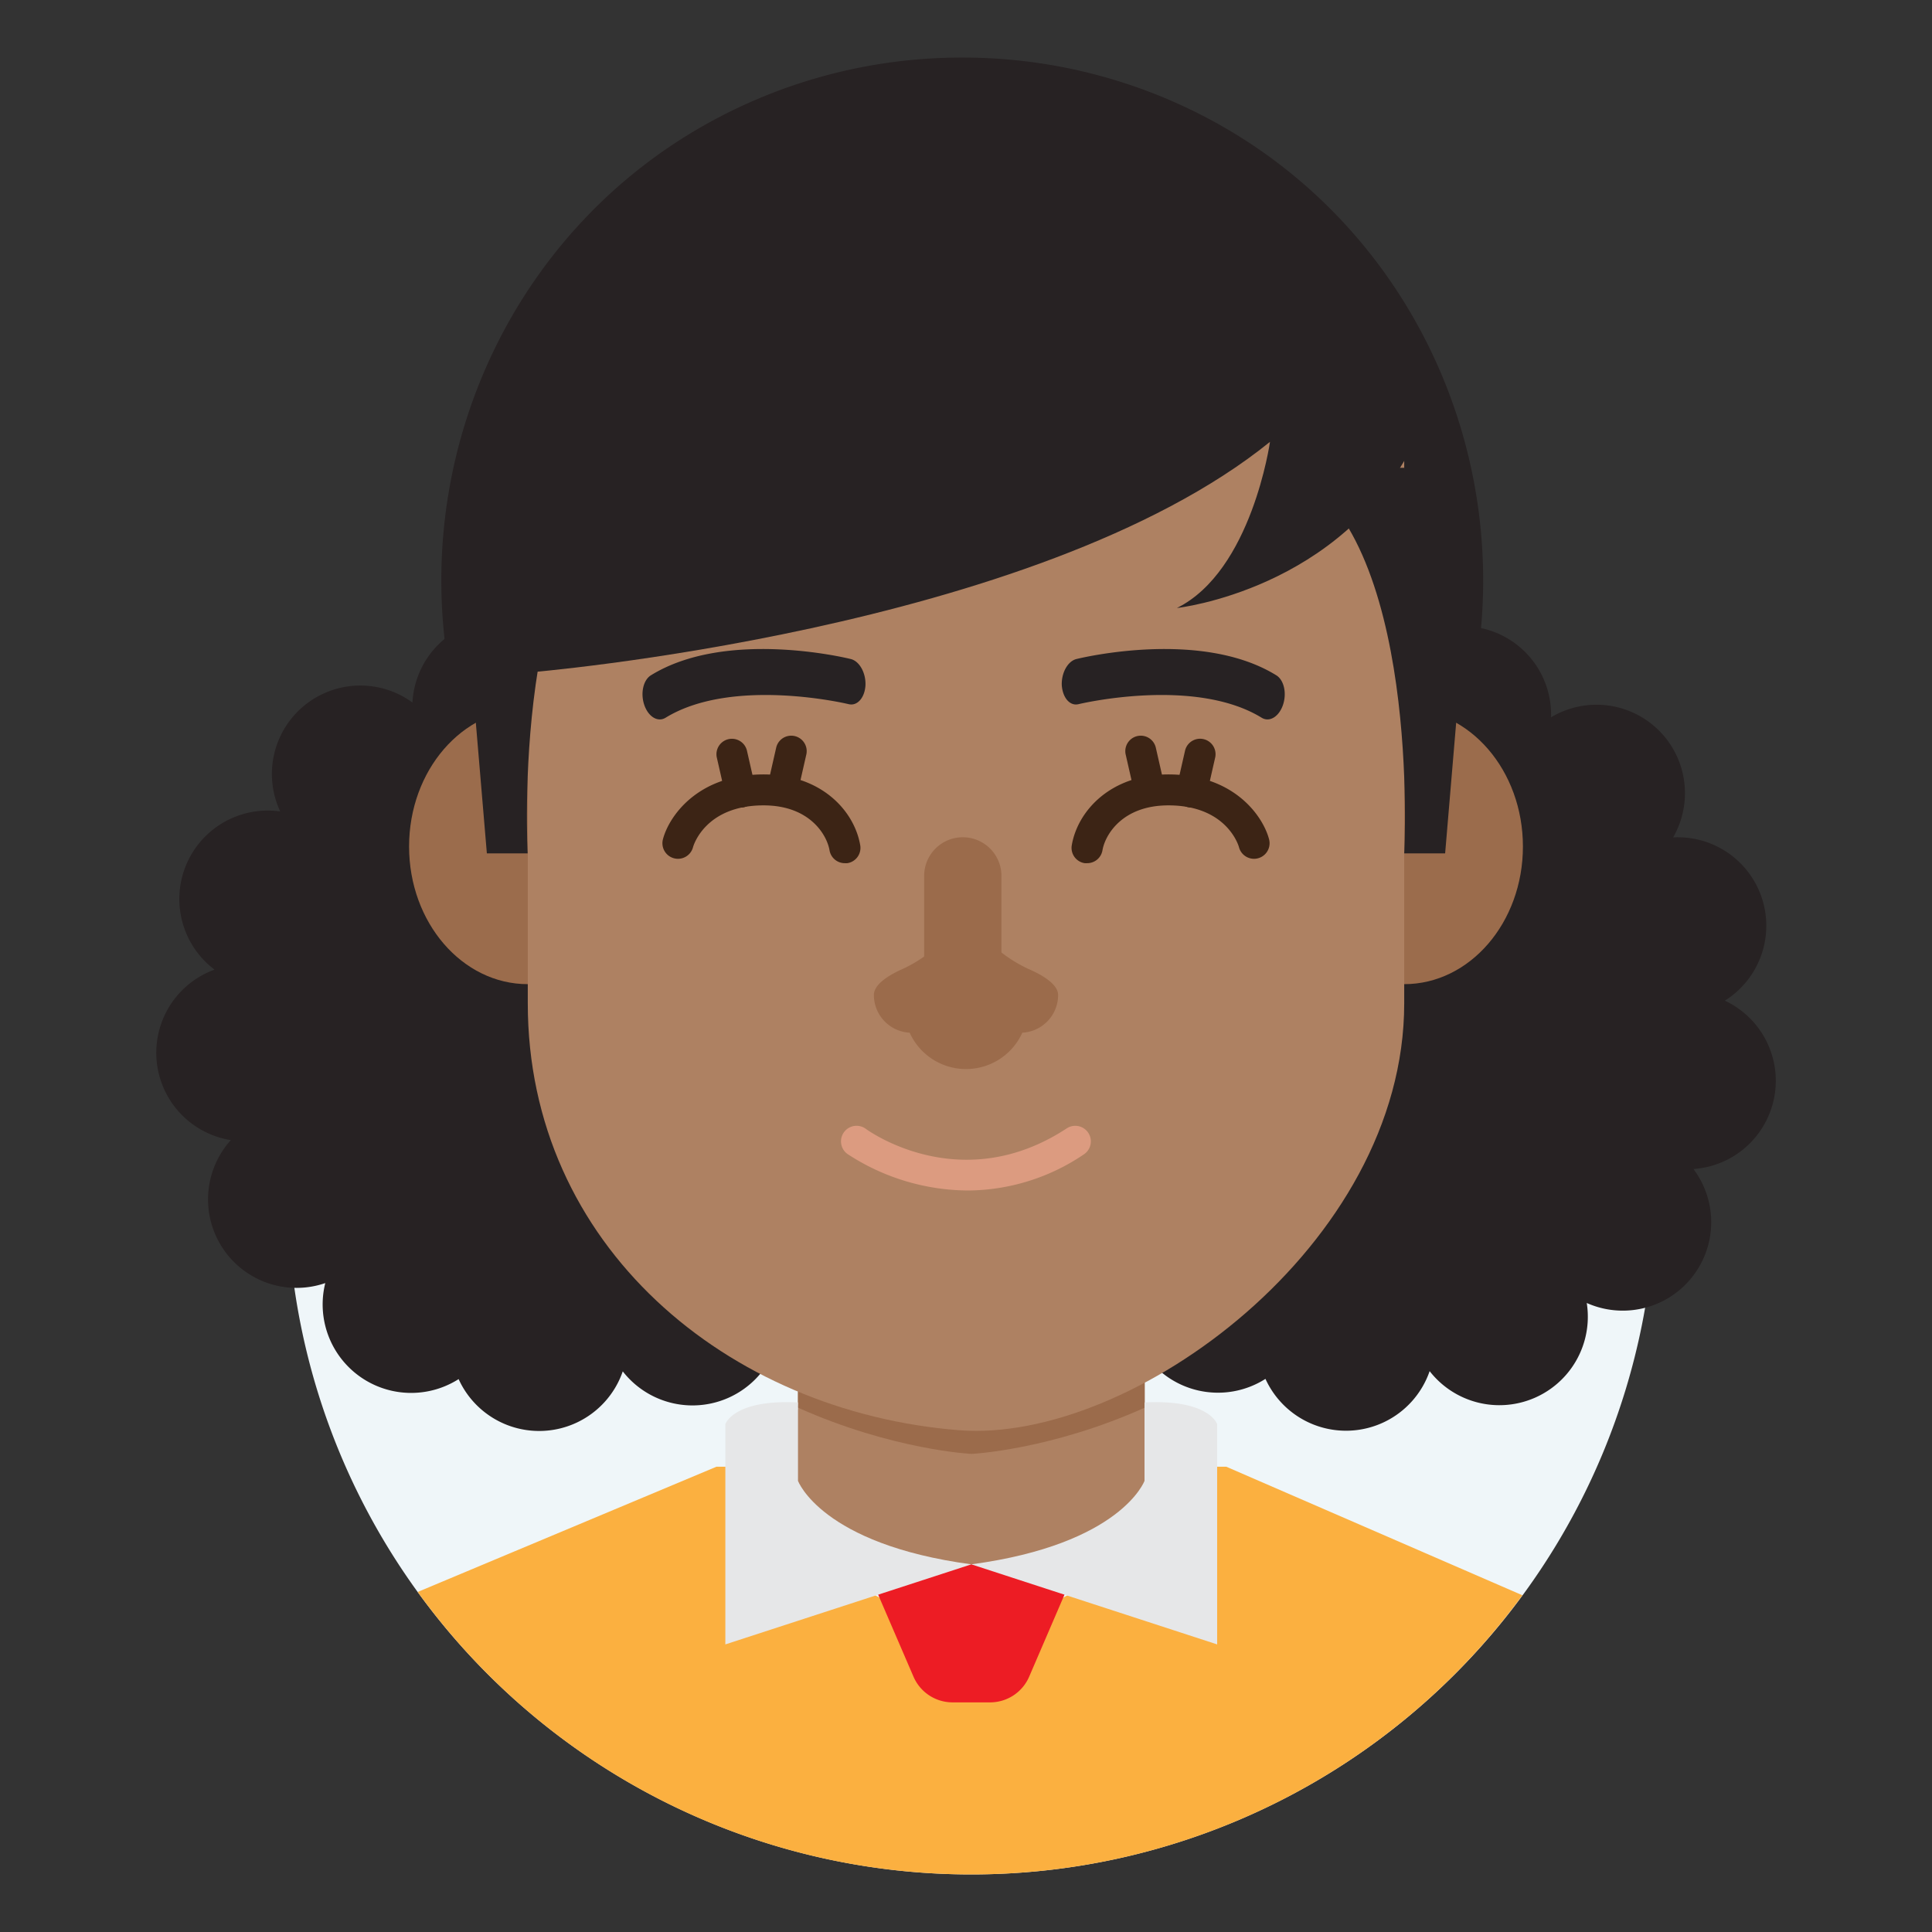 <svg id="Layer_1" data-name="Layer 1" xmlns="http://www.w3.org/2000/svg" viewBox="0 0 500 500"><rect x="0" y="0" width="500" height="500" fill="#333333" stroke="none"/><defs><style>.cls-1{fill:#eff6f9;}.cls-2{fill:#ae8162;}.cls-3{fill:#9b6b4b;}.cls-4{fill:#fbb040;}.cls-5{fill:#272223;}.cls-6{fill:#9b6c4c;}.cls-7{fill:#3c2415;}.cls-8{fill:#ed1c24;}.cls-9{fill:#e6e7e8;}.cls-10{fill:#dc9b80;}</style></defs><title>Tawk_Avatar-Female</title><path class="cls-1" d="M251.38,485.1a177,177,0,1,1,177-177,177,177,0,0,1-177,177"/><path class="cls-2" d="M296.24,363V331l-44.86,32-44.86-32v32c0,13.86-14.11,13.86-14.11,13.86l59,58.72,59-58.72S296.24,376.81,296.24,363Z"/><path class="cls-3" d="M296.24,331l-44.86,32-44.86-32v32c0,.45-.05.85-.08,1.27,24.59,11,44.94,12,44.94,12s20.35-.94,44.94-12c0-.42-.08-.82-.08-1.27Z"/><path class="cls-4" d="M251.38,485.1A176.7,176.7,0,0,0,394,412.85l-76.63-33.26h-7.14l-19,21.52a53.21,53.21,0,0,1-79.68,0l-19-21.52h-7.14L108.1,412a176.71,176.71,0,0,0,143.28,73.1"/><path class="cls-5" d="M237.56,259a22.89,22.89,0,0,0-13.3-42.28,22.89,22.89,0,0,0-31.6-31.08A22.89,22.89,0,0,0,150.17,173a22.89,22.89,0,0,0-43.43,8.81A22.89,22.89,0,0,0,72.52,210a22.89,22.89,0,0,0-17,40.94,22.89,22.89,0,0,0,4.22,44.12,22.9,22.9,0,0,0,24.44,37,22.9,22.9,0,0,0,34.51,24.85,22.89,22.89,0,0,0,42.48-2,22.89,22.89,0,0,0,40.66-17.64,22.89,22.89,0,0,0,27.61-34.67A22.9,22.9,0,0,0,237.56,259Z"/><path class="cls-5" d="M446.34,259A22.89,22.89,0,0,0,433,216.72a22.89,22.89,0,0,0-31.59-31.08A22.89,22.89,0,0,0,359,173a22.89,22.89,0,0,0-43.44,8.81A22.89,22.89,0,0,0,281.3,210a22.89,22.89,0,0,0-17,40.94,22.89,22.89,0,0,0,4.22,44.12A22.89,22.89,0,0,0,293,332a22.89,22.89,0,0,0,34.5,24.85,22.9,22.9,0,0,0,42.49-2,22.89,22.89,0,0,0,40.66-17.64,22.89,22.89,0,0,0,27.61-34.67,22.89,22.89,0,0,0,8.1-43.58Z"/><path class="cls-5" d="M379.83,200.4H118.23l-2.81-32C108.1,113.45,134.51,59,183,32A135.32,135.32,0,0,1,249,14.9h0A135.35,135.35,0,0,1,315.11,32c48.44,27,74.84,81.44,67.53,136.41Z"/><ellipse class="cls-6" cx="136.59" cy="219.08" rx="30.72" ry="35.62"/><ellipse class="cls-6" cx="363.41" cy="219.08" rx="30.72" ry="35.62"/><path class="cls-2" d="M136.59,113.57V259.66c0,62.63,51.53,105.74,111.64,110.48,44.48,3.51,115.18-47.85,115.18-110.48V113.57Z"/><path class="cls-3" d="M273.84,257.5c0-2.61-3.65-5-7.67-6.73a36.76,36.76,0,0,1-12.85-9.94c-2.61-3-5.11-2.62-7.52.47a33.77,33.77,0,0,1-12.59,9.64c-3.75,1.73-7.05,4-7.05,6.56a9.78,9.78,0,0,0,9.26,9.76,16,16,0,0,0,29.16,0A9.78,9.78,0,0,0,273.84,257.5Z"/><path class="cls-5" d="M220.64,182.3a3.08,3.08,0,0,1-1-.06c-.29-.08-30-7.16-47.39,3.51-2,1.23-4.45-.24-5.5-3.28s-.28-6.48,1.7-7.7c19.42-12,50.43-4.54,51.74-4.21,2.24.55,3.94,3.61,3.79,6.83C223.81,180.1,222.42,182.07,220.64,182.3Z"/><path class="cls-5" d="M278.12,182.3a3.06,3.06,0,0,0,1-.06c.3-.08,30-7.16,47.4,3.51,2,1.23,4.45-.24,5.5-3.28s.28-6.48-1.71-7.7c-19.42-12-50.42-4.54-51.74-4.21-2.24.55-3.93,3.61-3.78,6.83C275,180.1,276.35,182.07,278.12,182.3Z"/><path class="cls-3" d="M249.17,260.08h0a10,10,0,0,1-10-10V226.68a10,10,0,0,1,10-10h0a10,10,0,0,1,10,10V250.1A10,10,0,0,1,249.17,260.08Z"/><path class="cls-5" d="M136.59,174.06S268,163.4,328.67,114.35c0,0-4.7,33.38-24.08,43,0,0,42.71-4.66,61.47-43L343,72.73l-91.67-4.67L136.59,91.39,126.3,121.06Z"/><path class="cls-7" d="M218.68,223.39a4,4,0,0,1-4-3.35c-.69-4-5.15-11.61-17.06-11.61-15.06,0-18.14,10.35-18.26,10.8a4,4,0,0,1-7.8-2c1.5-5.82,8.87-16.81,26.06-16.81,15,0,23.49,9.48,25,18.3a4,4,0,0,1-3.28,4.66A4.23,4.23,0,0,1,218.68,223.39Z"/><path class="cls-7" d="M191.65,209a4,4,0,0,1-3.9-3.11L185.5,196a4,4,0,0,1,7.8-1.77l2.25,9.89a4,4,0,0,1-3,4.79A3.92,3.92,0,0,1,191.65,209Z"/><path class="cls-7" d="M202.53,208.21a3.92,3.92,0,0,1-.89-.1,4,4,0,0,1-3-4.79l2.25-9.89a4,4,0,0,1,7.8,1.77l-2.25,9.9A4,4,0,0,1,202.53,208.21Z"/><path class="cls-7" d="M281.32,223.39a4,4,0,0,0,4-3.35c.69-4,5.15-11.61,17.06-11.61,15.06,0,18.14,10.35,18.26,10.8a4,4,0,0,0,7.8-2c-1.5-5.82-8.87-16.81-26.06-16.81-15,0-23.49,9.48-25,18.3a4,4,0,0,0,3.28,4.66A4.23,4.23,0,0,0,281.32,223.39Z"/><path class="cls-7" d="M308.35,209a4,4,0,0,0,3.9-3.11l2.25-9.9a4,4,0,0,0-7.8-1.77l-2.25,9.89a4,4,0,0,0,3,4.79A3.92,3.92,0,0,0,308.35,209Z"/><path class="cls-7" d="M297.47,208.21a3.92,3.92,0,0,0,.89-.1,4,4,0,0,0,3-4.79l-2.25-9.89a4,4,0,0,0-7.8,1.77l2.25,9.9A4,4,0,0,0,297.47,208.21Z"/><path class="cls-5" d="M122.32,177.28,126,220.85h10.56s-4.57-83.21,30.27-99.79H136.59Z"/><path class="cls-5" d="M377.68,177.28,374,220.85H363.41s4.57-83.21-30.27-99.79h30.27Z"/><path class="cls-8" d="M251.38,404.85h0l-25.56,4.5,10.6,24.59a11,11,0,0,0,10.07,6.63h9.78a11,11,0,0,0,10.07-6.63l10.59-24.59Z"/><path class="cls-9" d="M251.38,404.85l-63.66,20.72v-57s2-6.47,18.8-5.62v20.29S212.54,399.63,251.38,404.85Z"/><path class="cls-9" d="M251.38,404.85,315,425.57v-57s-2-6.47-18.8-5.62v20.29S290.22,399.63,251.38,404.85Z"/><path class="cls-10" d="M250.47,308.1a57.42,57.42,0,0,1-31.18-9.47,4,4,0,0,1,4.78-6.49c1.07.78,24.88,17.69,52-.12a4,4,0,1,1,4.42,6.74A54,54,0,0,1,250.47,308.1Z"/></svg>